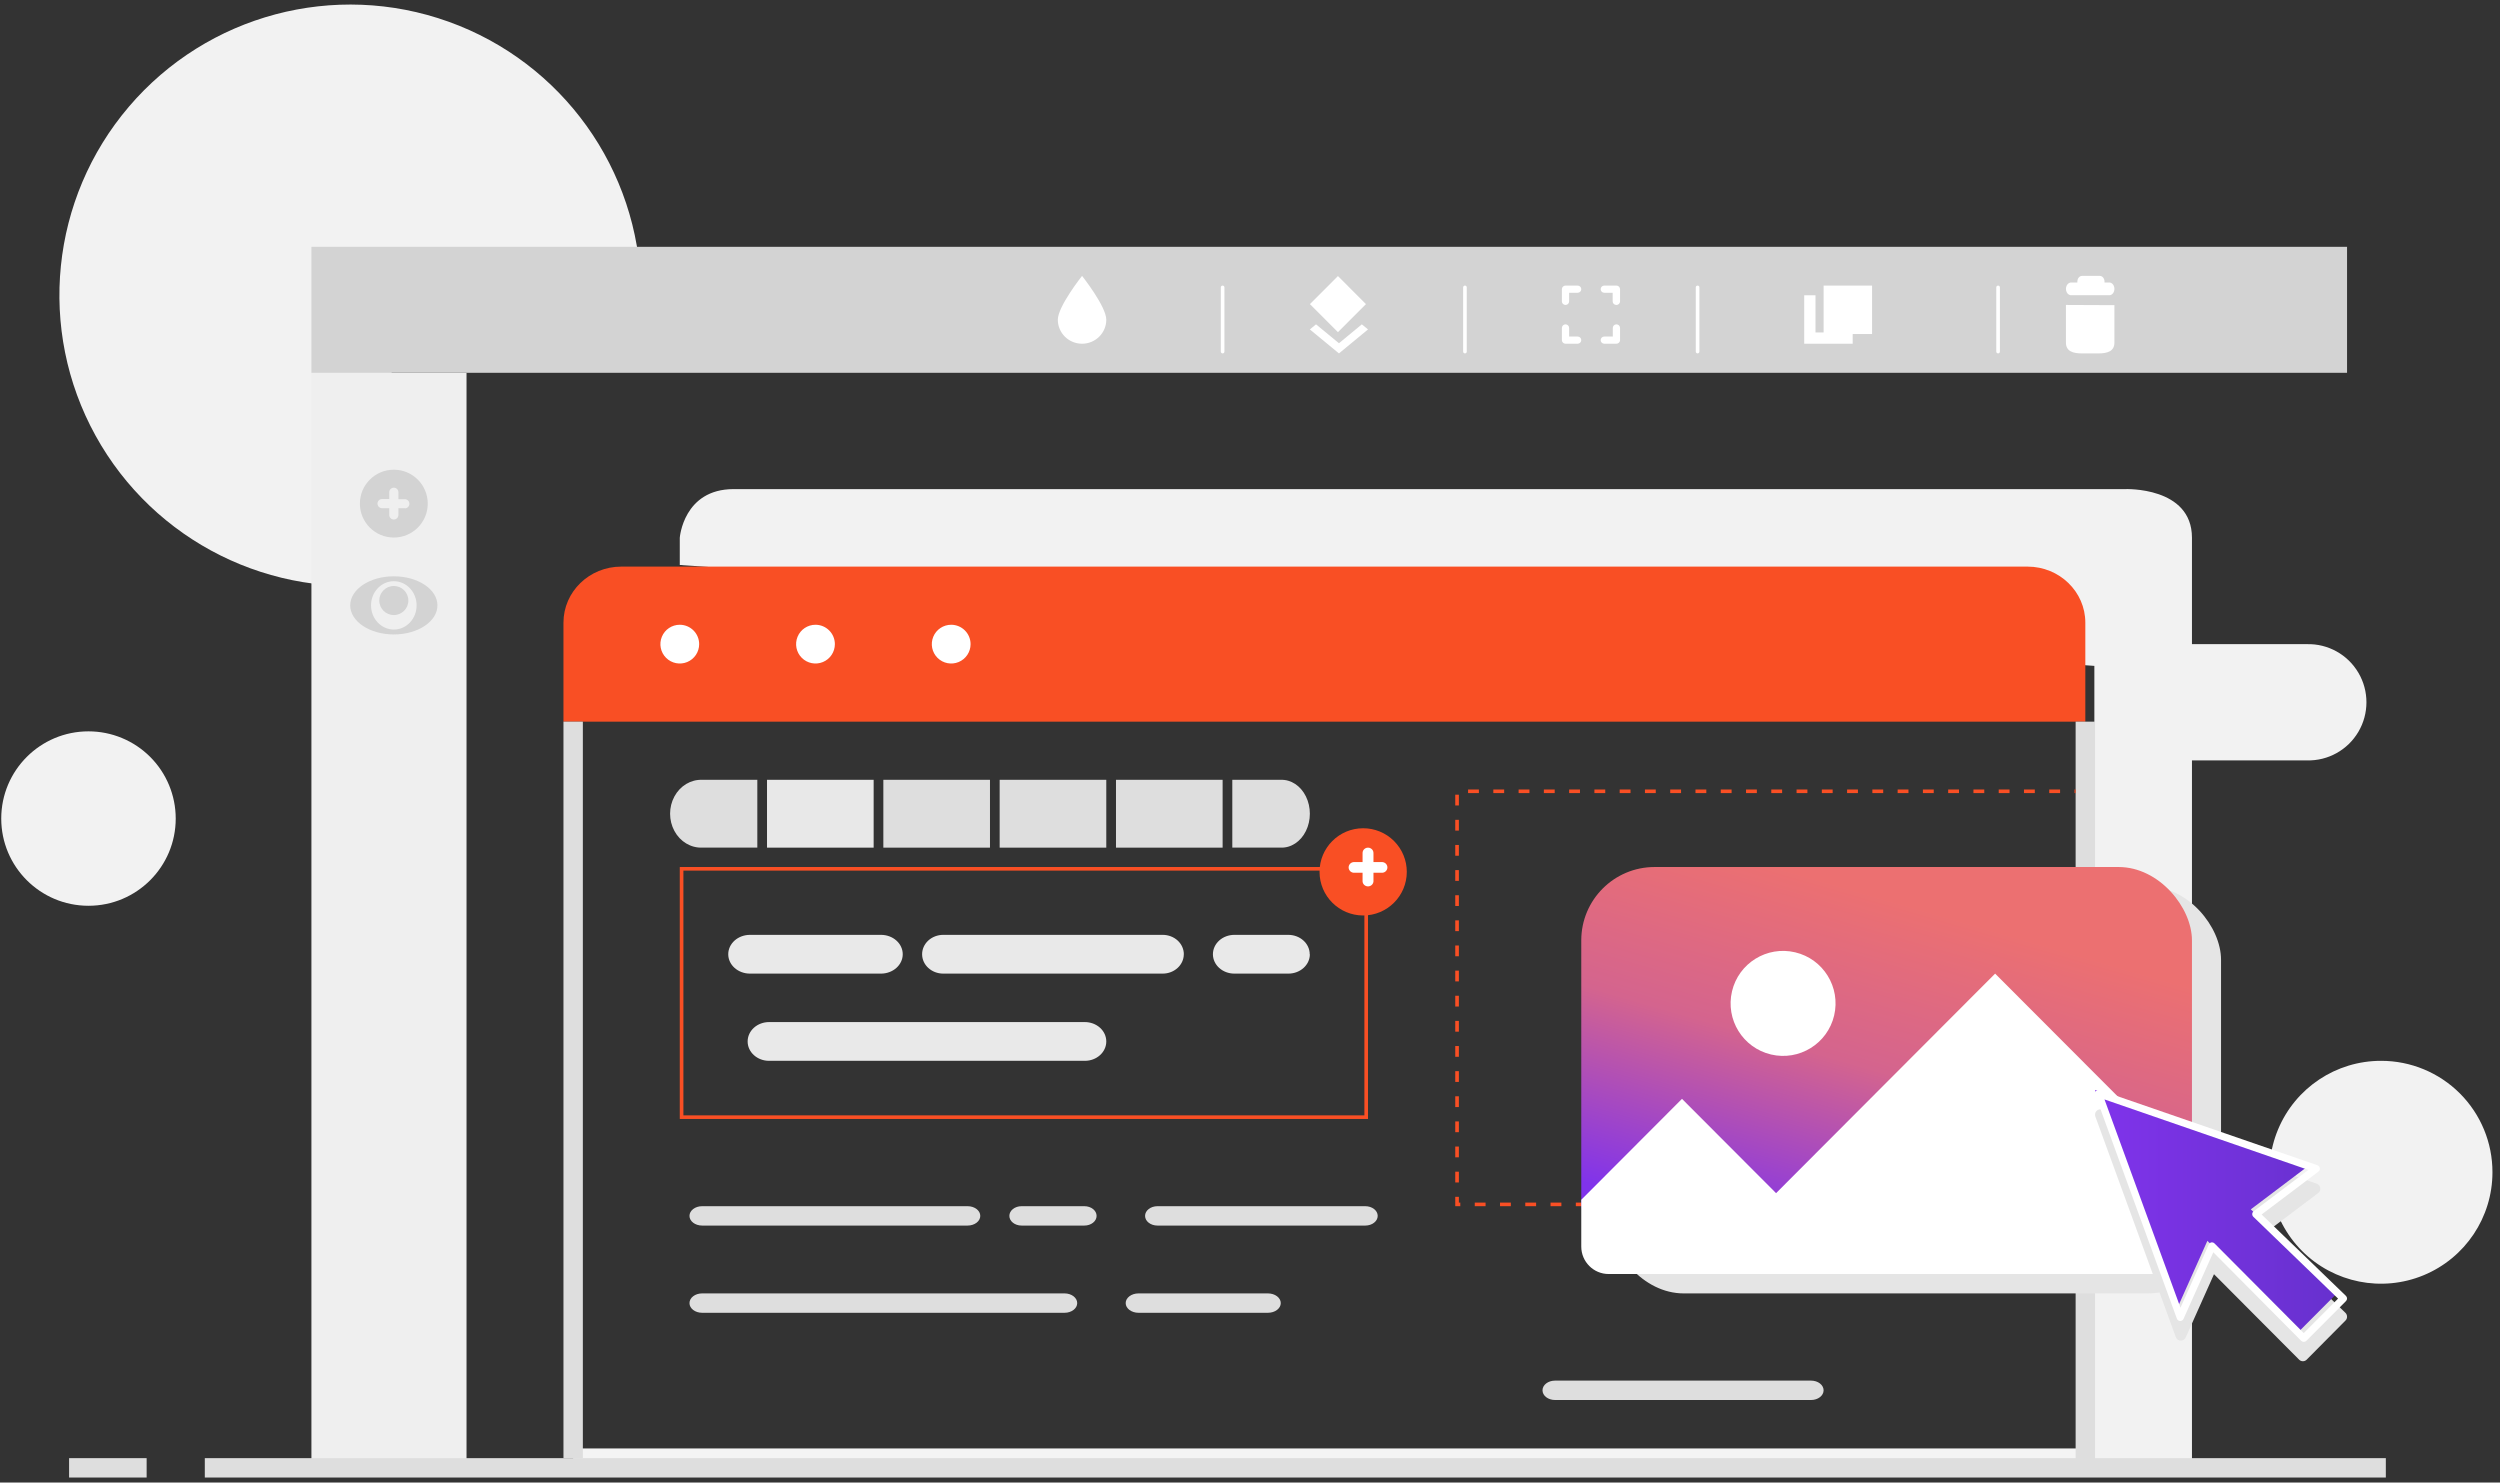 <svg width="258" height="153" viewBox="0 0 258 153" fill="none" xmlns="http://www.w3.org/2000/svg">
<rect x="0" y="0" width="258" height="153" fill="#333333" stroke="none"/>
<path fill-rule="evenodd" clip-rule="evenodd" d="M40.418 31.363C39.865 31.029 39.987 29.982 40.79 29.982H66.152C65.948 17.504 58.038 6.455 46.288 2.237C34.538 -1.981 21.403 1.512 13.304 11.009C5.204 20.506 3.832 34.023 9.858 44.953C15.884 55.882 28.049 61.942 40.407 60.169L40.418 31.363Z" fill="#F2F2F2"/>
<rect x="59.149" y="149.48" width="157.057" height="2" fill="#F4F4F4"/>
<path fill-rule="evenodd" clip-rule="evenodd" d="M70.153 58.305V55.494C70.153 55.494 70.528 50.476 75.707 50.476H219.318C219.318 50.476 226.21 50.199 226.21 55.494V151.481H216.138V68.719L70.153 58.305Z" fill="#F2F2F2"/>
<rect x="32.139" y="38.473" width="16.006" height="113.008" fill="#EFEFEF"/>
<rect x="21.136" y="150.481" width="225.082" height="2" fill="#DEDEDE"/>
<path fill-rule="evenodd" clip-rule="evenodd" d="M215.206 74.475V64.26C215.206 61.065 212.536 58.474 209.242 58.474H64.113C60.819 58.474 58.149 61.065 58.149 64.26V74.475H215.206Z" fill="#F94F24"/>
<rect x="214.205" y="74.475" width="2.001" height="77.006" fill="#DEDEDE"/>
<rect x="58.149" y="74.475" width="2.001" height="76.006" fill="#DEDEDE"/>
<path fill-rule="evenodd" clip-rule="evenodd" d="M72.154 66.471C72.156 67.281 71.669 68.011 70.921 68.322C70.174 68.632 69.313 68.462 68.74 67.89C68.167 67.319 67.995 66.458 68.305 65.71C68.614 64.962 69.344 64.475 70.153 64.475C71.256 64.477 72.15 65.369 72.154 66.471Z" fill="white"/>
<path fill-rule="evenodd" clip-rule="evenodd" d="M86.159 66.471C86.16 67.281 85.674 68.011 84.926 68.322C84.179 68.632 83.318 68.462 82.745 67.89C82.172 67.319 82 66.458 82.31 65.71C82.619 64.962 83.349 64.475 84.158 64.475C85.261 64.477 86.155 65.369 86.159 66.471Z" fill="white"/>
<path fill-rule="evenodd" clip-rule="evenodd" d="M100.164 66.471C100.166 67.281 99.679 68.011 98.931 68.322C98.184 68.632 97.323 68.462 96.75 67.89C96.177 67.319 96.005 66.458 96.315 65.71C96.624 64.962 97.354 64.475 98.163 64.475C99.266 64.477 100.16 65.369 100.164 66.471Z" fill="white"/>
<path fill-rule="evenodd" clip-rule="evenodd" d="M141.179 115.478H70.153V89.476H141.179V115.478ZM70.527 115.106H140.805V89.848H70.527V115.106Z" fill="#F94F24"/>
<path fill-rule="evenodd" clip-rule="evenodd" d="M145.181 89.976C145.181 92.461 143.166 94.476 140.68 94.477C138.194 94.477 136.179 92.464 136.177 89.979C136.176 87.494 138.189 85.478 140.675 85.476C141.87 85.474 143.017 85.947 143.862 86.792C144.707 87.636 145.182 88.782 145.181 89.976Z" fill="#F94F24"/>
<path fill-rule="evenodd" clip-rule="evenodd" d="M142.66 88.967H141.742V88.072C141.758 87.865 141.655 87.666 141.474 87.558C141.293 87.449 141.065 87.449 140.884 87.558C140.703 87.666 140.6 87.865 140.617 88.072V88.967H139.698C139.405 88.99 139.178 89.23 139.178 89.518C139.178 89.806 139.405 90.046 139.698 90.069H140.617V90.968C140.64 91.255 140.885 91.476 141.179 91.476C141.473 91.476 141.718 91.255 141.742 90.968V90.069H142.66C142.953 90.046 143.18 89.806 143.18 89.518C143.18 89.23 142.953 88.99 142.66 88.967Z" fill="white"/>
<rect x="79.156" y="80.476" width="11.004" height="7.001" fill="#E8E8E8"/>
<rect x="91.161" y="80.476" width="11.004" height="7.001" fill="#DEDEDE"/>
<rect x="103.165" y="80.476" width="11.004" height="7.001" fill="#DEDEDE"/>
<path fill-rule="evenodd" clip-rule="evenodd" d="M78.156 80.478H72.469C71.298 80.433 70.198 81.09 69.601 82.191C69.004 83.291 69.004 84.66 69.601 85.761C70.198 86.862 71.298 87.519 72.469 87.474H78.156V80.478Z" fill="#DEDEDE"/>
<rect x="115.17" y="80.476" width="11.004" height="7.001" fill="#DEDEDE"/>
<path fill-rule="evenodd" clip-rule="evenodd" d="M132.165 80.478H127.174V87.474H132.165C133.228 87.519 134.227 86.862 134.77 85.761C135.313 84.66 135.313 83.291 134.77 82.191C134.227 81.09 133.228 80.433 132.165 80.478Z" fill="#DEDEDE"/>
<path fill-rule="evenodd" clip-rule="evenodd" d="M40.643 59.474C38.155 59.474 36.141 60.82 36.141 62.474C36.141 64.129 38.155 65.475 40.643 65.475C43.13 65.475 45.144 64.133 45.144 62.474C45.144 60.816 43.13 59.474 40.643 59.474ZM40.643 64.969C39.344 64.969 38.291 63.852 38.291 62.474C38.291 61.097 39.344 59.98 40.643 59.98C41.941 59.98 42.994 61.097 42.994 62.474C42.995 63.136 42.748 63.772 42.306 64.241C41.865 64.709 41.267 64.972 40.643 64.972V64.969Z" fill="#D3D3D3"/>
<path fill-rule="evenodd" clip-rule="evenodd" d="M42.143 61.974C42.143 62.803 41.471 63.474 40.643 63.474C39.814 63.474 39.142 62.803 39.142 61.974C39.142 61.146 39.814 60.474 40.643 60.474C41.471 60.474 42.143 61.146 42.143 61.974Z" fill="#D3D3D3"/>
<path fill-rule="evenodd" clip-rule="evenodd" d="M40.643 48.473C38.709 48.473 37.141 50.04 37.141 51.973C37.141 53.907 38.709 55.474 40.643 55.474C42.576 55.474 44.144 53.907 44.144 51.973C44.144 50.04 42.576 48.473 40.643 48.473ZM41.816 52.446H41.115V53.143C41.115 53.403 40.904 53.615 40.643 53.615C40.382 53.615 40.17 53.403 40.17 53.143V52.446H39.473C39.294 52.462 39.12 52.375 39.026 52.222C38.931 52.068 38.931 51.875 39.026 51.721C39.12 51.568 39.294 51.481 39.473 51.498H40.17V50.8C40.17 50.54 40.382 50.328 40.643 50.328C40.904 50.328 41.115 50.54 41.115 50.8V51.516H41.816C42.062 51.538 42.25 51.744 42.25 51.99C42.25 52.237 42.062 52.443 41.816 52.464V52.446Z" fill="#D3D3D3"/>
<rect x="32.139" y="25.472" width="210.076" height="13.001" fill="#D3D3D3"/>
<path fill-rule="evenodd" clip-rule="evenodd" d="M99.857 126.479H72.461C71.739 126.479 71.154 126.031 71.154 125.479C71.154 124.927 71.739 124.479 72.461 124.479H99.857C100.579 124.479 101.165 124.927 101.165 125.479C101.165 126.031 100.579 126.479 99.857 126.479Z" fill="#DEDEDE"/>
<path fill-rule="evenodd" clip-rule="evenodd" d="M111.908 126.479H105.426C104.73 126.479 104.166 126.031 104.166 125.479C104.166 124.927 104.73 124.479 105.426 124.479H111.908C112.605 124.479 113.169 124.927 113.169 125.479C113.169 126.031 112.605 126.479 111.908 126.479Z" fill="#DEDEDE"/>
<path fill-rule="evenodd" clip-rule="evenodd" d="M140.899 126.479H119.451C118.744 126.479 118.171 126.031 118.171 125.479C118.171 124.927 118.744 124.479 119.451 124.479H140.899C141.606 124.479 142.179 124.927 142.179 125.479C142.179 126.031 141.606 126.479 140.899 126.479Z" fill="#DEDEDE"/>
<path fill-rule="evenodd" clip-rule="evenodd" d="M109.863 135.48H72.459C71.738 135.48 71.154 135.032 71.154 134.48C71.154 133.927 71.738 133.479 72.459 133.479H109.863C110.584 133.479 111.168 133.927 111.168 134.48C111.168 135.032 110.584 135.48 109.863 135.48Z" fill="#DEDEDE"/>
<path fill-rule="evenodd" clip-rule="evenodd" d="M130.849 135.48H117.496C116.764 135.48 116.17 135.032 116.17 134.48C116.17 133.927 116.764 133.479 117.496 133.479H130.849C131.582 133.479 132.176 133.927 132.176 134.48C132.176 135.032 131.582 135.48 130.849 135.48Z" fill="#DEDEDE"/>
<path fill-rule="evenodd" clip-rule="evenodd" d="M186.906 144.48H160.475C159.763 144.48 159.186 144.032 159.186 143.48C159.186 142.928 159.763 142.48 160.475 142.48H186.906C187.619 142.48 188.196 142.928 188.196 143.48C188.196 144.032 187.619 144.48 186.906 144.48Z" fill="#DEDEDE"/>
<path fill-rule="evenodd" clip-rule="evenodd" d="M93.162 98.477C93.162 99.58 92.159 100.475 90.921 100.477H77.4C76.16 100.477 75.155 99.581 75.155 98.477C75.155 97.946 75.392 97.438 75.813 97.062C76.234 96.687 76.805 96.477 77.4 96.477H90.921C92.159 96.478 93.162 97.373 93.162 98.477Z" fill="#E9E9E9"/>
<path fill-rule="evenodd" clip-rule="evenodd" d="M135.177 98.477C135.177 99.58 134.187 100.475 132.966 100.477H127.388C126.165 100.477 125.173 99.581 125.173 98.477C125.173 97.946 125.407 97.438 125.822 97.062C126.237 96.687 126.801 96.477 127.388 96.477H132.95C134.172 96.478 135.162 97.373 135.162 98.477H135.177Z" fill="#E9E9E9"/>
<path fill-rule="evenodd" clip-rule="evenodd" d="M122.168 98.477C122.168 99.581 121.192 100.477 119.987 100.477H97.344C96.139 100.477 95.162 99.581 95.162 98.477C95.162 97.946 95.392 97.438 95.801 97.062C96.21 96.687 96.765 96.477 97.344 96.477H119.991C120.569 96.477 121.124 96.687 121.533 97.062C121.942 97.438 122.172 97.946 122.172 98.477H122.168Z" fill="#E9E9E9"/>
<path fill-rule="evenodd" clip-rule="evenodd" d="M114.169 107.478C114.169 108.582 113.179 109.478 111.956 109.478H79.369C78.147 109.478 77.156 108.582 77.156 107.478C77.156 106.947 77.389 106.438 77.804 106.063C78.219 105.688 78.782 105.478 79.369 105.478H111.956C112.543 105.478 113.106 105.688 113.521 106.063C113.936 106.438 114.169 106.947 114.169 107.478Z" fill="#E9E9E9"/>
<path fill-rule="evenodd" clip-rule="evenodd" d="M126.174 36.472C126.07 36.472 125.987 36.391 125.987 36.29V29.654C125.987 29.553 126.07 29.472 126.174 29.472C126.276 29.474 126.359 29.554 126.361 29.654V36.29C126.361 36.391 126.277 36.472 126.174 36.472Z" fill="white"/>
<path fill-rule="evenodd" clip-rule="evenodd" d="M151.183 36.472C151.079 36.472 150.996 36.391 150.996 36.29V29.654C150.998 29.554 151.08 29.474 151.183 29.472C151.286 29.472 151.37 29.553 151.37 29.654V36.29C151.37 36.391 151.286 36.472 151.183 36.472Z" fill="white"/>
<path fill-rule="evenodd" clip-rule="evenodd" d="M175.191 36.472C175.088 36.472 175.004 36.391 175.004 36.29V29.654C175.004 29.553 175.088 29.472 175.191 29.472C175.295 29.472 175.378 29.553 175.378 29.654V36.29C175.378 36.391 175.295 36.472 175.191 36.472Z" fill="white"/>
<path fill-rule="evenodd" clip-rule="evenodd" d="M206.203 36.472C206.099 36.472 206.016 36.391 206.016 36.29V29.654C206.017 29.554 206.1 29.474 206.203 29.472C206.306 29.472 206.39 29.553 206.39 29.654V36.29C206.39 36.391 206.306 36.472 206.203 36.472Z" fill="white"/>
<path fill-rule="evenodd" clip-rule="evenodd" d="M114.169 32.993C114.169 34.362 113.05 35.472 111.668 35.472C110.287 35.472 109.167 34.362 109.167 32.993C109.167 31.625 111.668 28.472 111.668 28.472C111.668 28.472 114.169 31.625 114.169 32.993Z" fill="white"/>
<path fill-rule="evenodd" clip-rule="evenodd" d="M138.18 35.422L135.814 33.472L135.177 33.997L138.18 36.472L141.179 33.997L140.542 33.472L138.18 35.422Z" fill="white"/>
<path fill-rule="evenodd" clip-rule="evenodd" d="M135.184 31.384L138.075 28.49L140.967 31.384L138.075 34.278L135.184 31.384Z" fill="white"/>
<path fill-rule="evenodd" clip-rule="evenodd" d="M161.56 31.472C161.354 31.472 161.186 31.306 161.186 31.101V29.843C161.186 29.638 161.354 29.472 161.56 29.472H162.813C163.02 29.472 163.187 29.638 163.187 29.843C163.187 30.048 163.02 30.214 162.813 30.214H161.934V31.101C161.934 31.306 161.767 31.472 161.56 31.472Z" fill="white"/>
<path fill-rule="evenodd" clip-rule="evenodd" d="M166.8 31.471C166.593 31.471 166.426 31.305 166.426 31.101V30.214H165.562C165.355 30.214 165.188 30.048 165.188 29.843C165.188 29.638 165.355 29.472 165.562 29.472H166.814C167.021 29.472 167.188 29.638 167.188 29.843V31.101C167.189 31.201 167.147 31.298 167.074 31.368C167 31.438 166.901 31.476 166.8 31.471Z" fill="white"/>
<path fill-rule="evenodd" clip-rule="evenodd" d="M166.8 35.472H165.562C165.355 35.472 165.188 35.306 165.188 35.101C165.188 34.896 165.355 34.73 165.562 34.73H166.441V33.843C166.441 33.638 166.608 33.472 166.814 33.472C167.021 33.472 167.188 33.638 167.188 33.843V35.101C167.189 35.202 167.147 35.299 167.074 35.369C167 35.439 166.901 35.476 166.8 35.472Z" fill="white"/>
<path fill-rule="evenodd" clip-rule="evenodd" d="M162.798 35.472H161.56C161.354 35.472 161.186 35.306 161.186 35.101V33.843C161.186 33.638 161.354 33.472 161.56 33.472C161.767 33.472 161.934 33.638 161.934 33.843V34.73H162.813C163.02 34.73 163.187 34.896 163.187 35.101C163.187 35.306 163.02 35.472 162.813 35.472H162.798Z" fill="white"/>
<rect x="188.196" y="29.472" width="5.002" height="5" fill="white"/>
<path fill-rule="evenodd" clip-rule="evenodd" d="M187.359 34.309V30.472H186.195V35.472H191.197V34.309H187.359Z" fill="white"/>
<path fill-rule="evenodd" clip-rule="evenodd" d="M213.267 31.472H213.205V35.358C213.205 36.264 213.949 36.472 214.857 36.472H216.555C217.468 36.472 218.207 36.264 218.207 35.358V31.493L213.267 31.472Z" fill="white"/>
<path fill-rule="evenodd" clip-rule="evenodd" d="M217.77 29.157H217.187C217.19 29.125 217.19 29.093 217.187 29.061C217.185 28.735 216.97 28.472 216.706 28.472H214.864C214.6 28.472 214.385 28.735 214.383 29.061C214.381 29.093 214.381 29.125 214.383 29.157H213.8C213.596 29.128 213.397 29.246 213.287 29.461C213.178 29.676 213.178 29.949 213.287 30.164C213.397 30.378 213.596 30.497 213.8 30.467H217.734C218.004 30.429 218.207 30.147 218.207 29.812C218.207 29.477 218.004 29.196 217.734 29.157H217.77Z" fill="white"/>
<rect x="7.13" y="150.481" width="8.003" height="2" fill="#DEDEDE"/>
<path fill-rule="evenodd" clip-rule="evenodd" d="M238.077 66.477H220.208V78.474H238.077C240.252 78.528 242.285 77.397 243.389 75.518C244.492 73.64 244.492 71.31 243.389 69.432C242.285 67.553 240.252 66.422 238.077 66.477Z" fill="#F2F2F2"/>
<path fill-rule="evenodd" clip-rule="evenodd" d="M18.134 84.476C18.134 89.447 14.104 93.476 9.131 93.476C4.159 93.476 0.128 89.447 0.128 84.476C0.128 79.505 4.159 75.475 9.131 75.475C11.519 75.475 13.809 76.423 15.498 78.111C17.186 79.799 18.134 82.089 18.134 84.476Z" fill="#F2F2F2"/>
<path fill-rule="evenodd" clip-rule="evenodd" d="M257.221 120.978C257.221 125.632 254.416 129.827 250.114 131.606C245.813 133.384 240.863 132.396 237.574 129.102C234.286 125.808 233.308 120.858 235.095 116.561C236.883 112.264 241.085 109.468 245.74 109.478C248.789 109.478 251.713 110.69 253.866 112.847C256.02 115.005 257.227 117.93 257.221 120.978Z" fill="#F2F2F2"/>
<path fill-rule="evenodd" clip-rule="evenodd" d="M166.35 124.479H165.233V124.108H166.35V124.479ZM163.742 124.479H162.625V124.108H163.742V124.479ZM161.135 124.479H160.017V124.108H161.135V124.479ZM158.527 124.479H157.409V124.108H158.527V124.479ZM155.919 124.479H154.802V124.108H155.919V124.479ZM153.312 124.479H152.194V124.108H153.312V124.479ZM150.704 124.479H150.182V123.512H150.555V124.108H150.704V124.479ZM150.555 122.03H150.182V120.918H150.555V122.03ZM150.555 119.436H150.182V118.324H150.555V119.436ZM150.555 116.842H150.182V115.731H150.555V116.842ZM150.555 114.249H150.182V113.137H150.555V114.249ZM150.555 111.655H150.182V110.543H150.555V111.655ZM150.555 109.061H150.182V107.95H150.555V109.061ZM150.555 106.468H150.182V105.356H150.555V106.468ZM150.555 103.874H150.182V102.762H150.555V103.874ZM150.555 101.28H150.182V100.169H150.555V101.28ZM150.555 98.686H150.182V97.575H150.555V98.686ZM150.555 96.093H150.182V94.981H150.555V96.093ZM150.555 93.499H150.182V92.388H150.555V93.499ZM150.555 90.906H150.182V89.794H150.555V90.906ZM150.555 88.312H150.182V87.2H150.555V88.312ZM150.555 85.718H150.182V84.606H150.555V85.718ZM150.555 83.124H150.182V82.013H150.555V83.124ZM214.205 81.846H214.09V81.476H214.205V81.846ZM212.6 81.846H211.482V81.476H212.6V81.846ZM209.992 81.846H208.875V81.476H209.992V81.846ZM207.384 81.846H206.267V81.476H207.384V81.846ZM204.777 81.846H203.659V81.476H204.777V81.846ZM202.169 81.846H201.051V81.476H202.169V81.846ZM199.561 81.846H198.444V81.476H199.561V81.846ZM196.954 81.846H195.836V81.476H196.954V81.846ZM194.346 81.846H193.228V81.476H194.346V81.846ZM191.738 81.846H190.62V81.476H191.738V81.846ZM189.13 81.846H188.013V81.476H189.13V81.846ZM186.523 81.846H185.405V81.476H186.523V81.846ZM183.915 81.846H182.797V81.476H183.915V81.846ZM181.307 81.846H180.19V81.476H181.307V81.846ZM178.7 81.846H177.582V81.476H178.7V81.846ZM176.092 81.846H174.974V81.476H176.092V81.846ZM173.484 81.846H172.366V81.476H173.484V81.846ZM170.876 81.846H169.759V81.476H170.876V81.846ZM168.269 81.846H167.151V81.476H168.269V81.846ZM165.661 81.846H164.543V81.476H165.661V81.846ZM163.053 81.846H161.936V81.476H163.053V81.846ZM160.445 81.846H159.328V81.476H160.445V81.846ZM157.838 81.846H156.72V81.476H157.838V81.846ZM155.23 81.846H154.112V81.476H155.23V81.846ZM152.622 81.846H151.505V81.476H152.622V81.846Z" fill="#F94F24"/>
<g style="mix-blend-mode:multiply">
<rect x="166.188" y="91.477" width="63.023" height="42.003" rx="7.57" fill="#E5E5E5"/>
</g>
<rect x="163.187" y="89.476" width="63.023" height="42.003" rx="7.57" fill="url(#paint0_linear)"/>
<path fill-rule="evenodd" clip-rule="evenodd" d="M205.897 100.477L183.291 123.133L173.581 113.401L163.187 123.818V128.646C163.187 130.211 164.453 131.479 166.014 131.479H223.383C224.944 131.479 226.21 130.211 226.21 128.646V120.831L205.897 100.477Z" fill="white"/>
<path fill-rule="evenodd" clip-rule="evenodd" d="M189.284 104.796C189.971 101.884 188.168 98.966 185.257 98.278C182.346 97.591 179.43 99.394 178.743 102.306C178.056 105.219 179.859 108.137 182.77 108.824C185.681 109.512 188.597 107.708 189.284 104.796Z" fill="white"/>
<g style="mix-blend-mode:multiply">
<path fill-rule="evenodd" clip-rule="evenodd" d="M242.054 135.489L233.626 127.355L239.234 123.122C239.399 123 239.482 122.795 239.448 122.593C239.416 122.389 239.275 122.219 239.08 122.153L216.939 114.507C216.738 114.439 216.515 114.492 216.365 114.644C216.215 114.797 216.166 115.023 216.24 115.224L224.543 137.988C224.619 138.201 224.817 138.345 225.042 138.353C225.267 138.361 225.474 138.231 225.566 138.025L228.484 131.499L237.269 140.317C237.373 140.421 237.513 140.479 237.659 140.48C237.806 140.48 237.946 140.422 238.049 140.317L242.054 136.28C242.16 136.177 242.219 136.033 242.215 135.884C242.216 135.736 242.158 135.593 242.054 135.489Z" fill="#E5E5E5"/>
</g>
<path fill-rule="evenodd" clip-rule="evenodd" d="M241.215 133.428L237.18 137.48L227.802 128.054L224.543 135.348L216.206 112.478L238.436 120.158L232.284 124.804L241.215 133.428Z" fill="url(#paint1_linear)"/>
<path fill-rule="evenodd" clip-rule="evenodd" d="M237.747 138.48C237.647 138.48 237.552 138.441 237.482 138.371L228.414 129.236L225.341 136.105C225.28 136.243 225.141 136.331 224.991 136.326C224.837 136.322 224.703 136.224 224.651 136.079L216.229 112.982C216.18 112.846 216.212 112.694 216.312 112.591C216.413 112.488 216.563 112.452 216.699 112.498L239.162 120.256C239.292 120.301 239.387 120.415 239.408 120.552C239.428 120.689 239.373 120.826 239.262 120.908L233.398 125.335L242.103 133.738C242.175 133.809 242.216 133.905 242.216 134.006C242.216 134.107 242.175 134.204 242.103 134.274L238.019 138.371C237.947 138.443 237.848 138.482 237.747 138.48ZM228.272 128.208C228.372 128.209 228.467 128.249 228.537 128.321L237.747 137.576L241.289 134.016L232.543 125.571C232.465 125.495 232.424 125.388 232.431 125.279C232.437 125.169 232.49 125.068 232.576 125.001L238.228 120.736L217.184 113.462L225.024 134.957L227.943 128.43C227.994 128.318 228.096 128.238 228.216 128.216L228.272 128.208Z" fill="white"/>
<defs>
<linearGradient id="paint0_linear" x1="207.615" y1="134.9" x2="217.934" y2="99.386" gradientUnits="userSpaceOnUse">
<stop stop-color="#8033EB"/>
<stop offset="0.53" stop-color="#D4648E"/>
<stop offset="1" stop-color="#EC7071"/>
</linearGradient>
<linearGradient id="paint1_linear" x1="216.206" y1="137.48" x2="241.215" y2="137.48" gradientUnits="userSpaceOnUse">
<stop stop-color="#8033EB"/>
<stop offset="1" stop-color="#6731CE"/>
</linearGradient>
</defs>
</svg>
